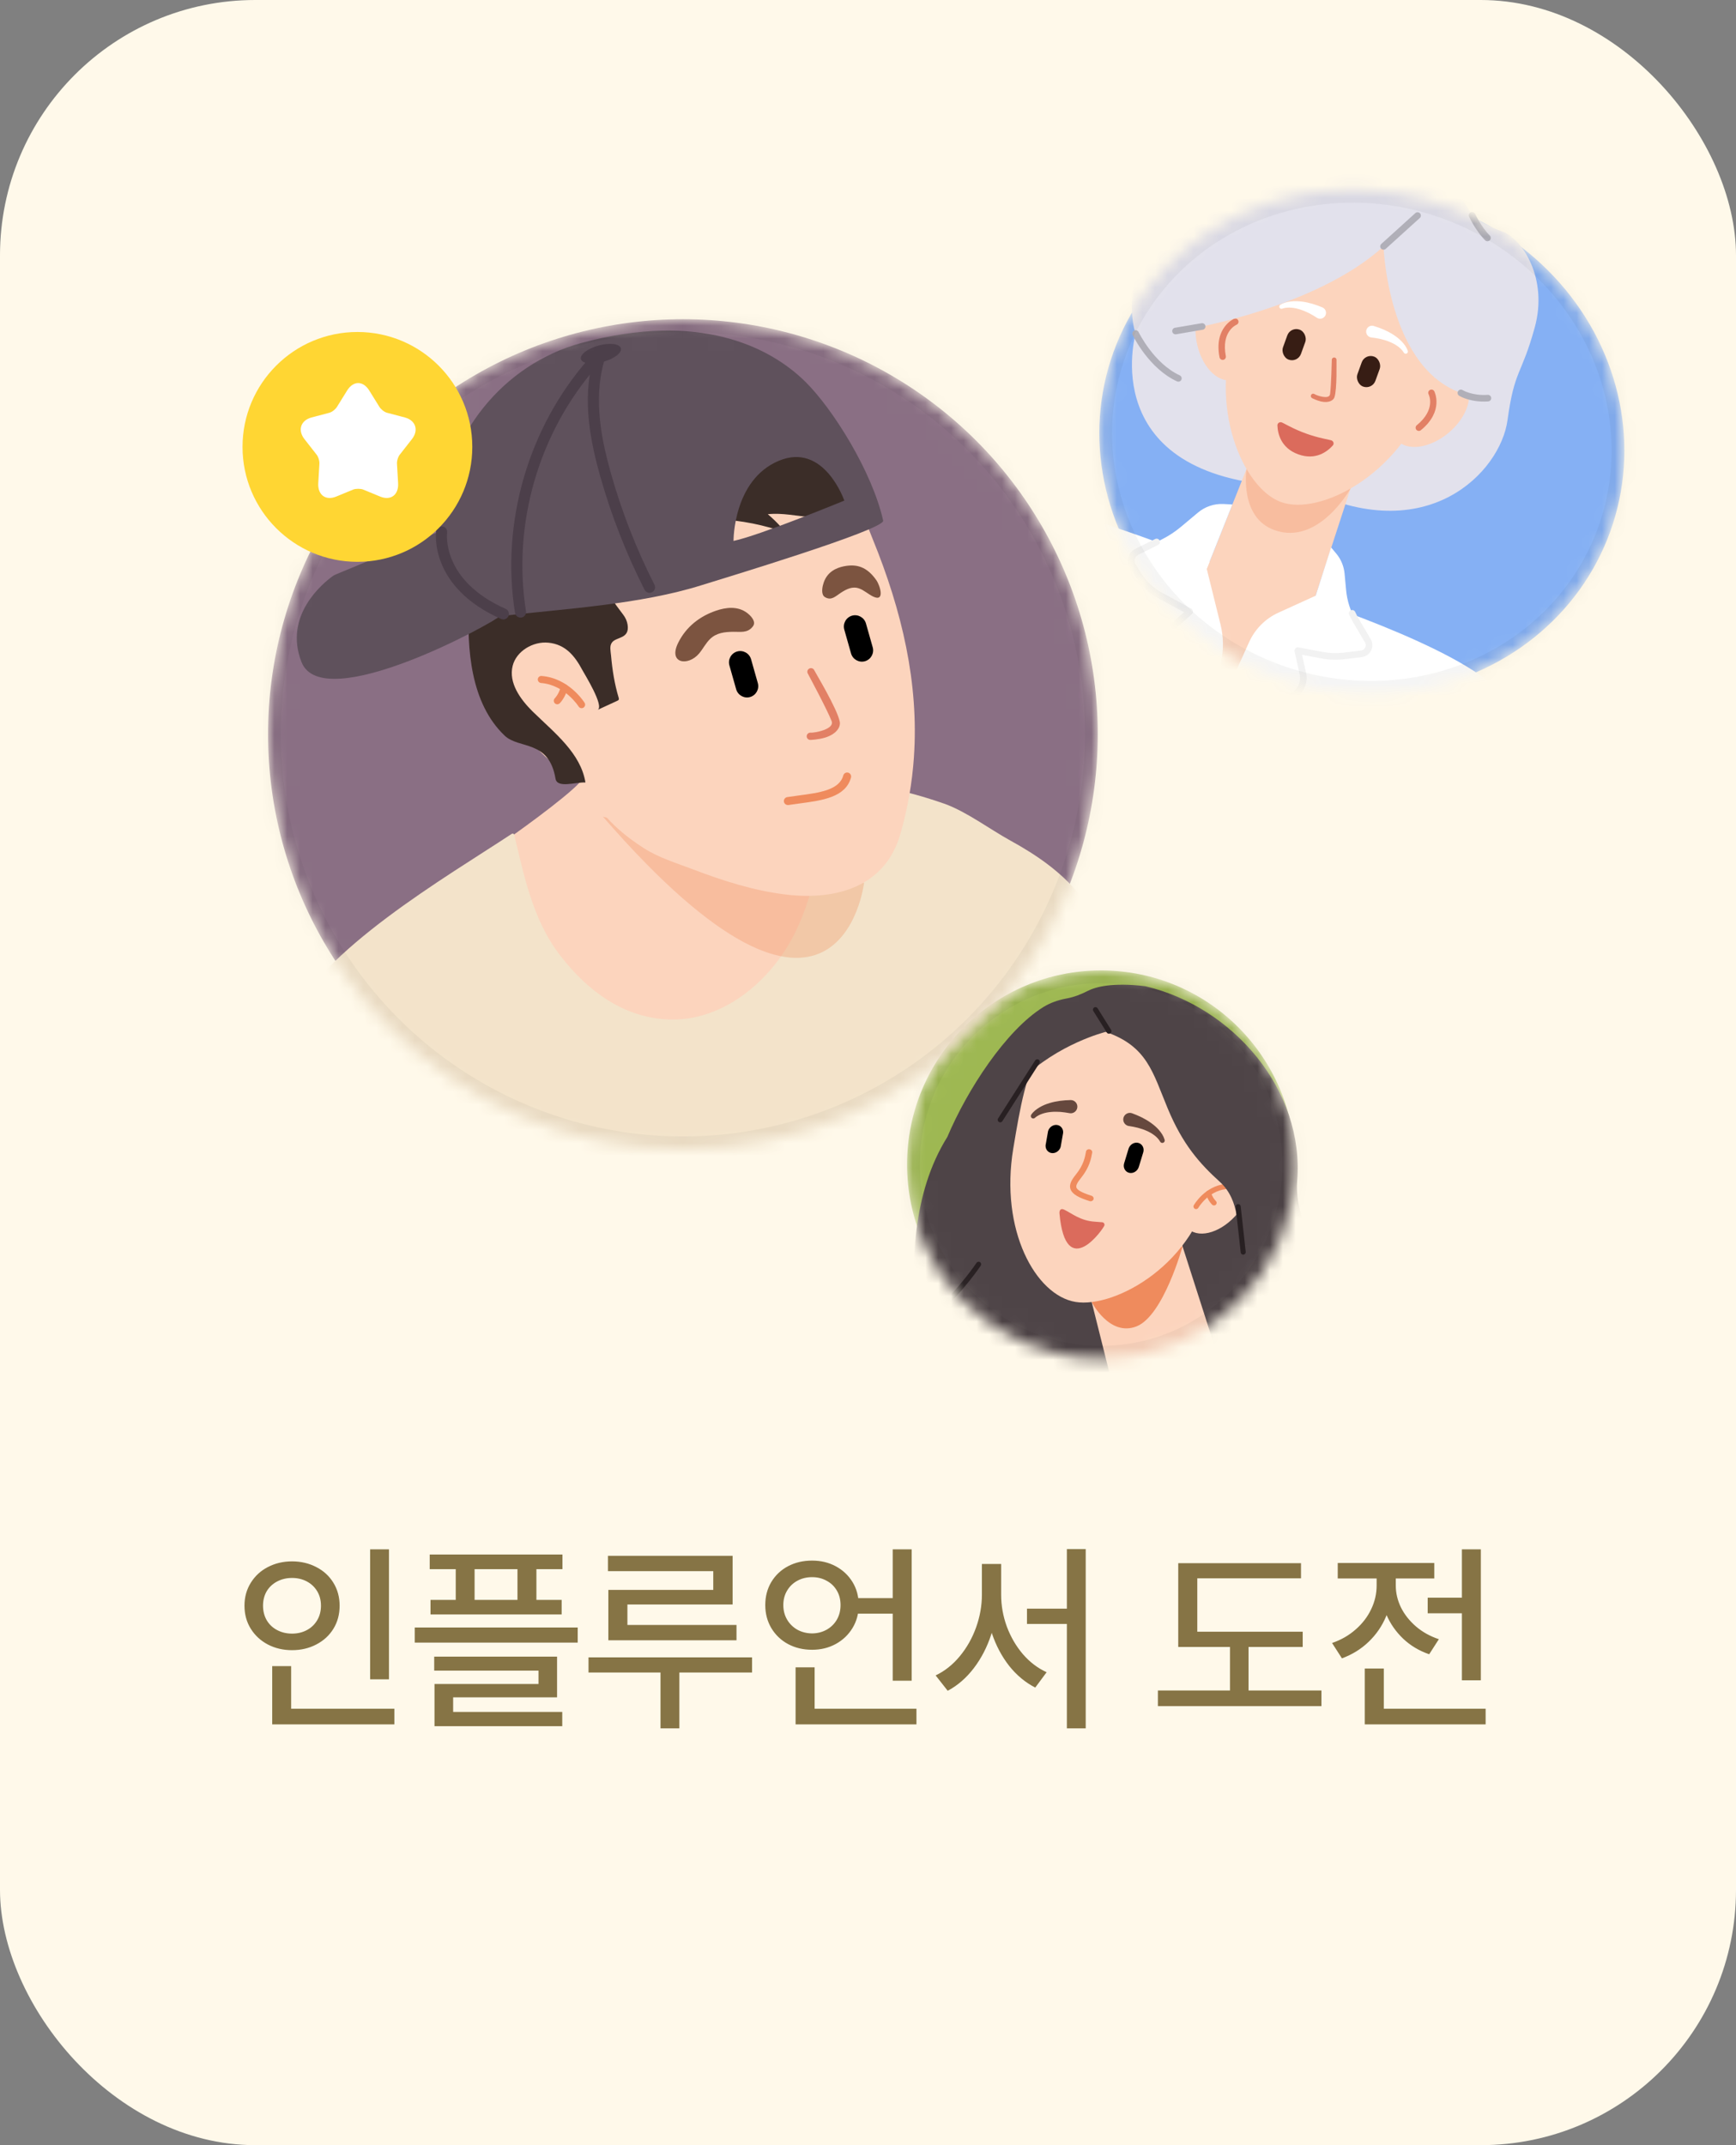 <svg width="136" height="168" viewBox="0 0 136 168" fill="none" xmlns="http://www.w3.org/2000/svg">
<rect x="0" y="0" width="136" height="168" fill="#808080" stroke="none"/>
<rect width="136" height="168" rx="20" fill="#FFF9EA"/>
<path d="M30.473 131.516H28.997V121.336H30.473V131.516ZM30.895 135.047H21.325V133.82H30.895V135.047ZM22.809 134.266H21.325V130.484H22.809V134.266ZM22.88 122.281C23.578 122.281 24.21 122.43 24.778 122.727C25.351 123.018 25.799 123.43 26.122 123.961C26.445 124.487 26.606 125.083 26.606 125.75C26.606 126.427 26.445 127.029 26.122 127.555C25.799 128.081 25.351 128.492 24.778 128.789C24.21 129.086 23.578 129.234 22.88 129.234C22.182 129.234 21.549 129.086 20.981 128.789C20.419 128.492 19.973 128.081 19.645 127.555C19.317 127.029 19.153 126.427 19.153 125.75C19.153 125.083 19.317 124.487 19.645 123.961C19.973 123.43 20.419 123.018 20.981 122.727C21.549 122.43 22.182 122.281 22.88 122.281ZM22.88 123.578C22.453 123.578 22.065 123.669 21.716 123.852C21.367 124.034 21.093 124.289 20.895 124.617C20.703 124.945 20.606 125.323 20.606 125.75C20.606 126.177 20.703 126.557 20.895 126.891C21.093 127.224 21.367 127.482 21.716 127.664C22.065 127.846 22.453 127.938 22.88 127.938C23.307 127.938 23.692 127.846 24.036 127.664C24.38 127.482 24.651 127.224 24.848 126.891C25.046 126.557 25.145 126.177 25.145 125.75C25.145 125.323 25.046 124.945 24.848 124.617C24.651 124.289 24.38 124.034 24.036 123.852C23.692 123.669 23.307 123.578 22.88 123.578ZM44.062 122.891H33.664V121.742H44.062V122.891ZM44 126.438H33.727V125.297H44V126.438ZM37.18 126.055H35.703V122.18H37.18V126.055ZM42.023 126.055H40.539V122.18H42.023V126.055ZM45.258 128.641H32.492V127.461H45.258V128.641ZM43.641 132.93H35.5V134.508H34.039V131.883H42.188V130.836H34.016V129.742H43.641V132.93ZM44.047 135.188H34.039V134.07H44.047V135.188ZM57.394 125.656H49.152V127.977H47.659V124.516H55.878V123.047H47.628V121.844H57.394V125.656ZM57.698 128.461H47.659V127.258H57.698V128.461ZM58.917 130.984H46.105V129.797H58.917V130.984ZM53.222 135.359H51.745V130.227H53.222V135.359ZM70.577 126.375H66.787V125.156H70.577V126.375ZM71.42 131.625H69.936V121.336H71.42V131.625ZM71.795 135.047H62.327V133.82H71.795V135.047ZM63.819 134.375H62.327V130.578H63.819V134.375ZM63.623 122.219C64.306 122.219 64.923 122.367 65.475 122.664C66.027 122.961 66.465 123.372 66.787 123.898C67.11 124.424 67.272 125.026 67.272 125.703C67.272 126.37 67.11 126.969 66.787 127.5C66.465 128.031 66.027 128.448 65.475 128.75C64.923 129.052 64.306 129.203 63.623 129.203C62.925 129.203 62.298 129.055 61.741 128.758C61.188 128.461 60.751 128.044 60.428 127.508C60.11 126.971 59.952 126.37 59.952 125.703C59.952 125.026 60.11 124.422 60.428 123.891C60.751 123.359 61.188 122.948 61.741 122.656C62.298 122.365 62.925 122.219 63.623 122.219ZM63.623 123.516C63.196 123.516 62.811 123.609 62.467 123.797C62.129 123.979 61.86 124.237 61.663 124.57C61.465 124.898 61.366 125.276 61.366 125.703C61.366 126.125 61.465 126.505 61.663 126.844C61.86 127.177 62.129 127.44 62.467 127.633C62.811 127.82 63.196 127.917 63.623 127.922C64.04 127.917 64.418 127.82 64.756 127.633C65.1 127.44 65.368 127.177 65.561 126.844C65.754 126.505 65.85 126.125 65.85 125.703C65.85 125.276 65.754 124.898 65.561 124.57C65.368 124.237 65.1 123.979 64.756 123.797C64.418 123.609 64.04 123.516 63.623 123.516ZM84.322 127.18H80.455V125.984H84.322V127.18ZM78.142 124.883C78.142 125.956 77.981 126.992 77.658 127.992C77.335 128.987 76.879 129.87 76.291 130.641C75.702 131.411 75.02 132.003 74.244 132.414L73.298 131.211C74.012 130.872 74.642 130.372 75.189 129.711C75.741 129.044 76.168 128.289 76.47 127.445C76.772 126.602 76.923 125.747 76.923 124.883V122.484H78.142V124.883ZM78.431 124.883C78.431 125.742 78.58 126.578 78.877 127.391C79.179 128.198 79.598 128.917 80.134 129.547C80.676 130.172 81.296 130.643 81.994 130.961L81.103 132.164C80.322 131.763 79.64 131.195 79.056 130.461C78.478 129.721 78.028 128.872 77.705 127.914C77.387 126.951 77.228 125.94 77.228 124.883V122.484H78.431V124.883ZM85.056 135.359H83.58V121.32H85.056V135.359ZM102.055 128.984H92.305V127.789H102.055V128.984ZM103.523 133.617H90.711V132.391H103.523V133.617ZM97.812 132.844H96.359V128.32H97.812V132.844ZM101.922 123.609H93.797V128.336H92.305V122.422H101.922V123.609ZM115.347 126.344H111.847V125.125H115.347V126.344ZM116.011 131.594H114.527V121.336H116.011V131.594ZM116.386 135.047H106.917V133.82H116.386V135.047ZM108.409 134.469H106.917V130.672H108.409V134.469ZM109.066 124.164C109.066 125.018 108.907 125.826 108.589 126.586C108.271 127.346 107.816 128.01 107.222 128.578C106.633 129.146 105.935 129.578 105.128 129.875L104.355 128.672C105.058 128.432 105.672 128.081 106.198 127.617C106.73 127.154 107.136 126.625 107.417 126.031C107.704 125.438 107.847 124.815 107.847 124.164V123.094H109.066V124.164ZM109.347 124.172C109.347 124.76 109.482 125.333 109.753 125.891C110.029 126.443 110.42 126.938 110.925 127.375C111.435 127.812 112.034 128.146 112.722 128.375L111.964 129.555C111.178 129.284 110.498 128.878 109.925 128.336C109.352 127.789 108.912 127.156 108.605 126.438C108.297 125.719 108.144 124.964 108.144 124.172V123.094H109.347V124.172ZM112.363 123.617H104.8V122.406H112.363V123.617Z" fill="#867445"/>
<mask id="mask0_2691_45429" style="mask-type:alpha" maskUnits="userSpaceOnUse" x="86" y="14" width="42" height="41">
<path d="M125.488 41.403C121.948 51.187 110.673 56.145 100.257 52.376C89.841 48.607 84.35 37.583 87.89 27.799C91.43 18.015 102.704 13.057 113.121 16.826C123.537 20.595 129.028 31.619 125.488 41.403Z" fill="#D9D9D9" stroke="black" stroke-width="1.394"/>
</mask>
<g mask="url(#mask0_2691_45429)">
<ellipse cx="106.689" cy="34.601" rx="20.689" ry="19.6" transform="rotate(19.892 106.689 34.601)" fill="#85B0F4"/>
<g clip-path="url(#clip0_2691_45429)">
<path d="M100.807 38.075C85.738 37.322 88.968 26.124 88.968 26.124C88.968 26.124 88.044 23.893 89.436 19.363C90.827 14.833 96.316 14.023 98.089 12.768C99.864 11.513 99.799 9.182 105.65 9.486C111.502 9.789 115.33 16.863 115.33 16.863C115.33 16.863 116.073 17.544 117.677 18.125C119.281 18.705 121.288 21.822 120.233 25.646C119.179 29.47 118.652 28.875 118.098 32.918C117.543 36.959 111.795 43.041 102.154 38.234L100.808 38.077L100.807 38.075Z" fill="#E2E1EC"/>
<path d="M67.272 55.912C66.871 60.845 69.091 68.11 69.091 68.11L52.557 90.515C56.567 98.89 76.733 106.071 76.733 106.071L77.213 104.745C97.269 112.232 104.125 108.135 104.125 108.135L104.535 81.165L112.376 73.847C112.376 73.847 115.659 74.343 118.786 75.59C121.913 76.837 128.267 83.521 136.002 84.474C143.738 85.426 147.157 70.871 147.157 70.871L150.777 63.74C143.614 61.841 138.88 52.914 138.88 52.914L132.088 66.901C127.801 65.35 121.092 56.46 115.93 52.862C110.769 49.263 98.837 45.686 98.837 45.686C98.837 45.686 81.609 38.187 73.476 38.21C65.343 38.233 53.462 39.348 53.462 39.348C53.462 39.348 57.569 30.134 60.867 25.654C60.867 25.654 56.929 25.131 52.683 26.174C48.438 27.218 43.667 24.718 43.667 24.718C43.667 24.718 38.584 39.124 37.356 42.161C36.128 45.199 36.625 51.309 42.13 53.559C47.635 55.808 59.957 55.094 62.875 55.392C65.848 55.696 67.271 55.913 67.271 55.913L67.272 55.912Z" fill="white"/>
<path d="M101.668 50.955L94.011 58.886L93.203 47.892L97.654 36.733L99.893 31.125L107.258 33.79L104.485 42.302L101.668 50.955Z" fill="#FCD4BD"/>
<path d="M97.654 36.733C97.654 36.733 97.067 40.512 99.824 41.509C103.311 42.771 105.804 38.256 105.804 38.256C105.804 38.256 104.016 36.915 103.805 36.936C103.595 36.959 97.653 36.732 97.653 36.732L97.654 36.733Z" fill="#F8BD9F"/>
<path d="M108.401 17.089C100.911 14.379 99.094 19.4 96.852 25.595C94.611 31.79 97.338 38.227 100.357 39.319C103.377 40.412 109.591 37.211 111.833 31.016C114.075 24.821 115.891 19.8 108.401 17.089Z" fill="#FCD4BD"/>
<path d="M113.495 33.888C112.028 35.123 110.203 35.372 109.42 34.442C108.637 33.511 109.192 31.757 110.659 30.52C112.126 29.282 113.951 29.035 114.734 29.965C115.517 30.896 114.963 32.651 113.495 33.888Z" fill="#FCD4BD"/>
<path d="M111.067 33.734C111.025 33.719 110.988 33.693 110.957 33.657C110.869 33.549 110.885 33.391 110.993 33.302C112.503 32.069 111.944 30.926 111.918 30.878C111.854 30.755 111.903 30.604 112.025 30.539C112.148 30.475 112.3 30.521 112.364 30.645C112.372 30.661 113.152 32.19 111.311 33.692C111.24 33.751 111.147 33.763 111.066 33.734L111.067 33.734Z" fill="#E28065"/>
<path d="M93.737 26.737C94.074 28.625 95.317 29.984 96.514 29.77C97.711 29.556 98.407 27.853 98.072 25.963C97.734 24.075 96.492 22.716 95.294 22.93C94.097 23.144 93.401 24.847 93.737 26.737Z" fill="#FCD4BD"/>
<path d="M95.7 28.171C95.619 28.141 95.555 28.072 95.538 27.982C95.086 25.649 96.663 24.972 96.679 24.966C96.809 24.913 96.956 24.974 97.008 25.104C97.06 25.231 97 25.378 96.872 25.432C96.812 25.458 95.663 25.983 96.033 27.887C96.06 28.024 95.97 28.157 95.833 28.183C95.787 28.192 95.742 28.187 95.7 28.172L95.7 28.171Z" fill="#E28065"/>
<path d="M100.305 23.864C100.589 23.697 100.856 23.643 101.144 23.606C101.428 23.574 101.712 23.585 101.99 23.619C102.549 23.689 103.085 23.858 103.594 24.073L103.598 24.074C103.833 24.173 103.943 24.444 103.845 24.679C103.745 24.913 103.475 25.023 103.24 24.925C103.214 24.914 103.187 24.9 103.166 24.885C102.755 24.615 102.32 24.386 101.86 24.24C101.63 24.166 101.395 24.113 101.157 24.096C100.928 24.077 100.667 24.099 100.483 24.162L100.45 24.175C100.36 24.206 100.262 24.16 100.23 24.07C100.203 23.991 100.235 23.905 100.305 23.864Z" fill="white"/>
<path d="M109.959 27.59C109.86 27.423 109.672 27.239 109.484 27.107C109.29 26.968 109.075 26.859 108.852 26.768C108.405 26.585 107.923 26.484 107.435 26.429C107.182 26.4 106.999 26.172 107.028 25.918C107.057 25.665 107.285 25.482 107.539 25.511C107.567 25.514 107.594 25.52 107.619 25.527L107.626 25.53C108.154 25.691 108.675 25.904 109.149 26.208C109.384 26.36 109.611 26.533 109.807 26.739C110.004 26.951 110.176 27.164 110.287 27.475C110.319 27.564 110.272 27.663 110.183 27.695C110.104 27.724 110.019 27.69 109.978 27.621L109.96 27.59L109.959 27.59Z" fill="white"/>
<rect x="101.104" y="25.561" width="1.5" height="2.5" rx="0.75" transform="rotate(19.892 101.104 25.561)" fill="#371D14"/>
<rect x="106.934" y="27.67" width="1.5" height="2.5" rx="0.75" transform="rotate(19.892 106.934 27.67)" fill="#371D14"/>
<path d="M103.481 31.441C104.097 31.581 104.459 31.359 104.541 31.114C104.76 30.466 104.691 28.297 104.703 28.207C104.718 28.105 104.647 28.012 104.546 27.998C104.444 27.983 104.351 28.054 104.336 28.156C104.333 28.177 104.291 30.234 104.198 30.874C104.133 31.325 103.13 30.968 102.981 30.864C102.897 30.806 102.782 30.827 102.724 30.91C102.665 30.994 102.685 31.109 102.769 31.168C102.812 31.197 103.176 31.371 103.481 31.44L103.481 31.441Z" fill="#E28065"/>
<path d="M104.257 34.474C104.457 34.517 104.547 34.74 104.41 34.892C103.996 35.353 103.081 36.079 101.709 35.582C100.336 35.086 100.098 33.942 100.074 33.323C100.066 33.119 100.278 33.005 100.46 33.1L100.991 33.374C101.839 33.814 102.741 34.141 103.674 34.345L104.257 34.474Z" fill="#DB6B5C"/>
<path d="M92.092 25.923C92.58 25.944 103.026 24.199 108.387 19.296C108.387 19.296 108.746 30.041 115.707 31.087L114.753 21.187L108.774 16.056L101.845 15.611C101.845 15.611 96.7 19.346 96.459 19.553C96.22 19.759 92.092 25.924 92.092 25.924L92.092 25.923Z" fill="#E2E1EC"/>
<path d="M108.298 19.539C108.259 19.525 108.224 19.503 108.195 19.47C108.098 19.364 108.107 19.201 108.212 19.105L110.879 16.689C110.984 16.593 111.148 16.602 111.245 16.707C111.341 16.814 111.332 16.977 111.227 17.073L108.56 19.488C108.488 19.555 108.386 19.571 108.298 19.539Z" fill="#B0AFB8"/>
<path d="M92.228 29.875C92.222 29.873 92.215 29.87 92.208 29.868C90.007 28.855 88.786 26.341 88.734 26.235C88.673 26.105 88.728 25.952 88.856 25.889C88.985 25.827 89.14 25.882 89.201 26.011C89.213 26.035 90.395 28.464 92.423 29.397C92.553 29.457 92.609 29.611 92.549 29.741C92.493 29.863 92.352 29.921 92.227 29.876L92.228 29.875Z" fill="#B0AFB8"/>
<path d="M114.777 31.206C114.486 31.101 114.323 30.999 114.308 30.991C114.188 30.914 114.152 30.756 114.228 30.634C114.304 30.514 114.462 30.473 114.585 30.553C114.591 30.555 115.325 31.005 116.548 30.924C116.691 30.914 116.815 31.022 116.824 31.164C116.834 31.306 116.726 31.43 116.583 31.439C115.781 31.492 115.165 31.345 114.776 31.204L114.777 31.206Z" fill="#B0AFB8"/>
<path d="M92.004 26.169C91.919 26.138 91.853 26.064 91.837 25.968C91.814 25.828 91.908 25.693 92.048 25.669L94.135 25.314C94.275 25.29 94.41 25.384 94.433 25.525C94.457 25.665 94.362 25.8 94.222 25.823L92.136 26.179C92.09 26.187 92.045 26.182 92.004 26.168L92.004 26.169Z" fill="#B0AFB8"/>
<path d="M116.441 18.881C116.406 18.868 116.373 18.847 116.345 18.818C115.6 18.065 115.114 17.013 115.093 16.968C115.034 16.838 115.091 16.685 115.221 16.625C115.351 16.566 115.504 16.623 115.565 16.752C115.57 16.763 116.034 17.767 116.715 18.454C116.815 18.556 116.814 18.719 116.713 18.82C116.639 18.892 116.533 18.912 116.442 18.879L116.441 18.881Z" fill="#B0AFB8"/>
<path d="M96.547 39.508L94.537 44.548L95.616 48.904C95.858 49.879 95.869 50.895 95.651 51.874L94.211 58.336L97.861 50.279C98.322 49.261 99.138 48.443 100.156 47.98L103.07 46.654L104.281 42.873L104.674 43.342C105.051 43.79 105.282 44.343 105.336 44.927L105.456 46.221C105.534 47.059 105.795 47.869 106.223 48.593L107.162 50.186C107.41 50.608 107.145 51.146 106.658 51.205L105.279 51.373C104.716 51.441 104.147 51.422 103.591 51.317L101.671 50.956L102.069 52.753C102.223 53.451 101.9 54.165 101.274 54.51L97.861 56.387C97.3 56.697 96.82 57.136 96.464 57.668L92.201 64.04L93.052 56.576C93.155 55.665 92.906 54.749 92.352 54.018L90.684 51.81C90.263 51.253 90.339 50.465 90.859 49.998L93.205 47.894L90.877 46.631C90.186 46.257 89.605 45.71 89.189 45.044L88.741 44.328C88.497 43.937 88.643 43.423 89.055 43.219L90.978 42.265C91.526 41.993 92.041 41.657 92.511 41.264L93.854 40.14C94.411 39.674 95.123 39.436 95.847 39.472L96.547 39.508Z" fill="white"/>
<path d="M92.04 64.019C91.928 63.979 91.855 63.865 91.872 63.744L92.794 56.542C92.889 55.696 92.66 54.854 92.145 54.172L90.476 51.965C89.977 51.305 90.069 50.356 90.685 49.805L92.758 47.945L90.752 46.857C90.024 46.462 89.408 45.883 88.969 45.181L88.52 44.465C88.365 44.217 88.322 43.914 88.402 43.633C88.481 43.353 88.677 43.117 88.938 42.987L90.498 42.213C90.626 42.149 90.781 42.202 90.845 42.33C90.909 42.458 90.857 42.614 90.728 42.677L89.168 43.451C89.035 43.518 88.939 43.632 88.899 43.775C88.859 43.918 88.88 44.066 88.959 44.191L89.407 44.908C89.799 45.535 90.349 46.052 90.999 46.404L93.327 47.667C93.401 47.707 93.451 47.781 93.46 47.864C93.47 47.948 93.439 48.031 93.376 48.087L91.028 50.191C90.611 50.564 90.55 51.208 90.886 51.654L92.555 53.861C93.15 54.65 93.417 55.623 93.305 56.605L92.383 63.81C92.365 63.952 92.236 64.052 92.093 64.034C92.074 64.032 92.055 64.028 92.037 64.021L92.04 64.019Z" fill="#F2F2F2"/>
<path d="M92.04 64.02C92.018 64.012 91.997 64.002 91.978 63.987C91.861 63.905 91.833 63.743 91.917 63.626L96.251 57.517C96.624 56.959 97.139 56.487 97.735 56.159L101.149 54.282C101.67 53.995 101.945 53.389 101.815 52.808L101.418 51.011C101.399 50.927 101.425 50.837 101.485 50.774C101.546 50.712 101.633 50.683 101.719 50.7L103.639 51.061C104.17 51.162 104.712 51.179 105.248 51.114L106.627 50.946C106.771 50.929 106.889 50.843 106.953 50.714C107.017 50.584 107.011 50.439 106.937 50.315L106 48.723C105.888 48.534 105.787 48.338 105.697 48.14C105.638 48.01 105.696 47.856 105.826 47.797C105.958 47.739 106.111 47.797 106.169 47.927C106.251 48.108 106.343 48.286 106.444 48.46L107.382 50.052C107.544 50.325 107.556 50.659 107.415 50.943C107.274 51.228 107.003 51.421 106.686 51.46L105.307 51.628C104.717 51.699 104.122 51.68 103.539 51.569L102.005 51.28L102.318 52.695C102.495 53.498 102.116 54.337 101.395 54.733L97.981 56.61C97.457 56.898 97.005 57.312 96.674 57.809L92.336 63.924C92.267 64.02 92.144 64.056 92.037 64.018L92.04 64.02Z" fill="#F2F2F2"/>
</g>
<ellipse cx="106.689" cy="34.601" rx="20.689" ry="19.6" transform="rotate(19.892 106.689 34.601)" stroke="black" stroke-opacity="0.04" stroke-width="2" style="mix-blend-mode:multiply"/>
</g>
<mask id="mask1_2691_45429" style="mask-type:alpha" maskUnits="userSpaceOnUse" x="71" y="76" width="31" height="31">
<circle cx="86.261" cy="91.2" r="14.503" fill="#D9D9D9" stroke="black" stroke-width="1.394"/>
</mask>
<g mask="url(#mask1_2691_45429)">
<circle cx="86.261" cy="91.2" r="15.2" fill="#9EB852"/>
<g clip-path="url(#clip1_2691_45429)">
<path d="M100.864 106.533C100.864 106.533 117.472 97.647 127.091 89.124L131.31 85.181L153.63 68.874L159.237 63.965L160.759 66.174L157.27 74.289L147.003 82.859C147.003 82.859 138.783 90.885 131.258 95.649C131.258 95.649 120.292 109.177 105.782 118.587L100.862 106.532L100.864 106.533Z" fill="#FCD4BD"/>
<path d="M70.122 113.498C74.293 110.956 68.622 97.998 74.218 89.036C75.775 85.345 78.805 80.679 81.746 78.863C82.279 78.534 82.88 78.327 83.496 78.208L83.581 78.192C84.148 78.084 84.687 77.874 85.201 77.611C85.823 77.29 87.139 76.923 89.734 77.238C96.622 78.863 102.209 85.393 101.622 92.498C100.951 100.619 118.279 115.036 112.536 120.159C106.964 125.128 91.905 136.506 80.857 127.796C69.81 119.086 65.953 116.04 70.122 113.498Z" fill="#4E4447"/>
<path d="M64.045 109.068C64.097 109.101 64.163 109.109 64.225 109.085C72.348 105.936 76.787 99.187 76.831 99.12C76.89 99.026 76.865 98.904 76.772 98.844C76.68 98.786 76.556 98.813 76.498 98.905C76.454 98.972 72.081 105.613 64.082 108.716C63.979 108.757 63.928 108.87 63.968 108.974C63.983 109.016 64.011 109.048 64.046 109.071L64.045 109.068Z" fill="#282022"/>
<path d="M101.982 116.156L98.67 107.122L92.591 108.767L84.47 108.83C85.953 111.988 89.254 117.066 95.77 119.23C95.77 119.23 99.13 119.29 101.98 116.155L101.982 116.156Z" fill="#FCD4BD"/>
<path d="M3.407 88.158C3.407 88.158 3.284 88.586 4.799 89.284C6.312 89.977 8.542 90.752 10.803 92.145C12.93 93.454 13.516 94.367 13.149 95.114C12.782 95.857 11.067 96.5 9.844 96.369C8.62 96.243 7.355 96.522 7.518 97.116C7.682 97.708 9.913 98.047 11.456 98.273C12.999 98.498 15.806 98.875 17.817 98.366C19.83 97.857 23.354 98.641 23.354 98.641C23.354 98.641 30.344 102.553 39.114 105.131C47.886 107.707 49.012 108.511 57.047 112.046C64.541 115.345 74.256 120.397 74.256 120.397C74.256 120.397 77.281 126.433 78.465 132.472C80.627 131.586 83.491 129.65 85 125.456C86.736 120.642 83.641 113.247 81.322 108.765L75.869 107.108C73.595 106.415 71.262 105.939 68.9 105.681L68.035 105.586L49.52 98.799L45.691 97.278C43.436 96.379 41.071 95.784 38.662 95.501L22.18 93.567L14.893 92.409C14.893 92.409 9.697 89.91 7.899 89.176C6.105 88.44 3.633 87.474 3.406 88.156L3.407 88.158Z" fill="#FCD4BD"/>
<path d="M93.395 164.839C93.395 164.839 103.816 145.48 103.998 140.895C103.998 140.895 107.978 136.467 109.261 131.948C110.547 127.43 109.609 117.244 100.865 106.532L98.672 107.124L101.983 116.158C99.134 119.292 95.773 119.233 95.773 119.233C89.256 117.07 85.954 111.991 84.473 108.833L81.601 108.853L81.323 108.771C83.64 113.252 86.737 120.648 85.001 125.462C83.492 129.657 80.628 131.592 78.466 132.478C78.508 132.685 78.546 132.893 78.582 133.101C79.674 139.338 77.425 145.747 77.425 145.747C77.425 145.747 69.615 147.024 64.7 150.869" fill="#F17255"/>
<path d="M88.329 113.152L96.849 110.72L93.235 99.459L91.418 93.799L84.005 95.915L86.15 104.465L88.329 113.152Z" fill="#FCD4BD"/>
<path d="M92.642 97.613C92.642 97.613 91.151 103.048 89.034 103.877C86.914 104.706 85.524 101.97 85.524 101.97L87.666 97.496L92.642 97.613Z" fill="#EF8B5D"/>
<path d="M89.044 79.653C96.776 80.94 95.913 86.126 94.847 92.524C93.782 98.921 87.371 102.48 84.252 101.961C81.135 101.442 78.315 96.344 79.381 89.949C80.446 83.552 81.311 78.367 89.043 79.654L89.044 79.653Z" fill="#FCD4BD"/>
<path d="M96.97 95.009C95.77 96.468 94.048 97.033 93.123 96.272C92.199 95.512 92.423 93.713 93.623 92.255C94.822 90.796 96.544 90.231 97.47 90.992C98.393 91.752 98.17 93.551 96.97 95.009Z" fill="#FCD4BD"/>
<path d="M91.239 89.263C91.141 88.943 90.984 88.725 90.799 88.504C90.613 88.288 90.397 88.104 90.17 87.942C89.944 87.776 89.701 87.642 89.456 87.513C89.208 87.391 88.954 87.286 88.695 87.189C88.428 87.088 88.129 87.225 88.029 87.492C87.929 87.759 88.065 88.058 88.332 88.159C88.365 88.171 88.399 88.181 88.433 88.185L88.441 88.185C88.677 88.221 88.912 88.264 89.144 88.324C89.371 88.388 89.602 88.457 89.813 88.555C90.028 88.648 90.235 88.761 90.419 88.9C90.599 89.031 90.777 89.22 90.867 89.377L90.888 89.414C90.942 89.506 91.058 89.537 91.151 89.485C91.23 89.44 91.265 89.346 91.24 89.262L91.239 89.263Z" fill="#66483E"/>
<path d="M81.104 87.521C81.24 87.401 81.469 87.282 81.683 87.214C81.903 87.141 82.135 87.101 82.368 87.082C82.6 87.059 82.84 87.068 83.076 87.08C83.314 87.101 83.55 87.135 83.787 87.178L83.792 87.18C84.074 87.23 84.342 87.043 84.393 86.762C84.445 86.48 84.257 86.212 83.975 86.16C83.94 86.153 83.903 86.151 83.868 86.152C83.593 86.159 83.319 86.177 83.044 86.213C82.769 86.255 82.496 86.303 82.228 86.387C81.96 86.468 81.698 86.571 81.452 86.716C81.204 86.866 80.984 87.02 80.79 87.292C80.729 87.379 80.748 87.499 80.834 87.561C80.908 87.614 81.007 87.607 81.073 87.549L81.106 87.522L81.104 87.521Z" fill="#66483E"/>
<path d="M96.19 92.96C96.176 93.049 96.105 93.12 96.013 93.131C94.637 93.294 93.888 94.576 93.879 94.59C93.823 94.687 93.699 94.722 93.601 94.666C93.503 94.61 93.468 94.486 93.524 94.388C93.559 94.328 94.379 92.915 95.965 92.727C96.077 92.714 96.178 92.793 96.191 92.906C96.194 92.924 96.193 92.943 96.189 92.962L96.19 92.96Z" fill="#EF8B5D"/>
<path d="M95.309 94.234C95.305 94.272 95.288 94.308 95.26 94.338C95.185 94.422 95.055 94.43 94.971 94.355C94.958 94.343 94.626 94.043 94.48 93.503C94.45 93.394 94.515 93.282 94.624 93.251C94.732 93.221 94.845 93.287 94.875 93.395C94.989 93.814 95.243 94.047 95.245 94.051C95.299 94.099 95.321 94.17 95.311 94.236L95.309 94.234Z" fill="#EF8B5D"/>
<path d="M96.968 96.919C96.947 96.451 97.183 94.027 95.574 92.568C93.967 91.11 92.652 89.629 91.475 86.798C90.299 83.966 89.875 81.938 86.619 80.814C86.619 80.814 82.882 81.736 80.001 84.593C77.121 87.451 81.325 80.626 81.325 80.626C81.325 80.626 86.742 78.655 87.043 78.686C87.342 78.718 93.056 80.451 93.056 80.451C93.056 80.451 96.88 85.054 96.889 85.541C96.899 86.026 98.555 91.562 98.524 91.862C98.492 92.161 96.972 96.917 96.972 96.917L96.968 96.919Z" fill="#4E4447"/>
<path d="M97.286 98.228C97.324 98.252 97.368 98.263 97.416 98.258C97.525 98.245 97.603 98.147 97.592 98.038L97.198 94.477C97.186 94.367 97.087 94.29 96.978 94.3C96.868 94.313 96.791 94.412 96.802 94.52L97.197 98.082C97.204 98.144 97.239 98.196 97.289 98.228L97.286 98.228Z" fill="#282022"/>
<path d="M86.768 80.926C86.831 80.966 86.913 80.97 86.981 80.927C87.074 80.867 87.103 80.746 87.044 80.653L85.988 78.966C85.93 78.874 85.807 78.845 85.714 78.904C85.621 78.963 85.592 79.085 85.651 79.178L86.708 80.864C86.724 80.889 86.745 80.911 86.769 80.927L86.768 80.926Z" fill="#282022"/>
<path d="M78.251 87.868C78.344 87.927 78.466 87.899 78.525 87.808L81.432 83.261C81.491 83.168 81.463 83.046 81.371 82.987C81.279 82.928 81.156 82.955 81.097 83.047L78.19 87.594C78.131 87.687 78.159 87.809 78.251 87.868Z" fill="#282022"/>
<path d="M88.468 91.852C88.785 91.923 89.123 91.709 89.218 91.378L89.566 90.237C89.661 89.905 89.478 89.574 89.16 89.502C88.841 89.43 88.505 89.645 88.409 89.976L88.062 91.118C87.967 91.449 88.15 91.78 88.468 91.852Z" fill="black"/>
<path d="M82.342 90.295C82.659 90.366 82.997 90.152 83.092 89.821L83.264 88.845C83.359 88.514 83.176 88.183 82.858 88.111C82.541 88.04 82.203 88.254 82.107 88.585L81.936 89.561C81.841 89.892 82.023 90.223 82.342 90.295Z" fill="black"/>
<path fill-rule="evenodd" clip-rule="evenodd" d="M85.36 90.006C85.493 90.03 85.584 90.147 85.563 90.267C85.484 90.716 85.361 91.414 84.691 92.246C84.534 92.441 84.424 92.599 84.365 92.733C84.307 92.864 84.306 92.95 84.333 93.016C84.36 93.085 84.434 93.177 84.625 93.289C84.815 93.4 85.098 93.517 85.504 93.644C85.633 93.684 85.705 93.811 85.665 93.927C85.625 94.044 85.488 94.105 85.359 94.065C84.938 93.934 84.611 93.802 84.37 93.662C84.13 93.521 83.953 93.358 83.873 93.154C83.791 92.948 83.826 92.744 83.91 92.554C83.993 92.368 84.132 92.174 84.293 91.974C84.896 91.225 85.004 90.61 85.079 90.183C85.1 90.062 85.226 89.983 85.36 90.006Z" fill="#EF8B5D"/>
<path d="M83 95.03C82.98 94.814 83.076 94.594 83.366 94.734C83.985 95.033 84.625 95.597 85.743 95.675C85.944 95.689 86.15 95.704 86.351 95.722C86.467 95.733 86.545 95.84 86.525 95.961C86.492 96.164 83.493 100.493 83 95.03Z" fill="#DB6B5C"/>
</g>
<circle cx="86.261" cy="91.2" r="15.2" stroke="black" stroke-opacity="0.04" stroke-width="2" style="mix-blend-mode:multiply"/>
</g>
<mask id="mask2_2691_45429" style="mask-type:alpha" maskUnits="userSpaceOnUse" x="21" y="25" width="65" height="65">
<circle cx="53.5" cy="57.5" r="31.606" fill="#D9D9D9" stroke="black" stroke-width="1.788"/>
</mask>
<g mask="url(#mask2_2691_45429)">
<circle cx="53.5" cy="57.5" r="32.5" fill="#8A6F84"/>
<g clip-path="url(#clip2_2691_45429)">
<path d="M39.39 65.966C39.169 66.109 38.958 66.263 38.758 66.433C37.241 67.733 37.909 69.98 38.16 71.731C38.463 73.837 38.984 75.926 39.882 77.862C41.326 80.974 43.865 83.706 47.137 84.74C49.22 85.4 51.468 85.343 53.626 84.996C57.34 84.399 61.169 82.731 63.017 79.454C63.719 78.207 64.093 76.8 64.318 75.385C65.098 70.454 63.973 65.056 60.544 61.428C57.81 58.535 52.035 56.168 48.228 58.39C46.84 59.199 46.477 60.116 45.436 61.259C44.282 62.525 39.935 65.614 39.39 65.966Z" fill="#FCD4BD"/>
<path d="M43.889 74.834C46.063 77.653 48.928 79.744 52.47 79.845C56.628 79.963 60.351 76.882 62.226 73.168C64.101 69.453 64.491 65.189 64.793 61.04C67.916 61.255 71.006 61.903 73.959 62.936C75.683 63.54 77.54 64.944 79.182 65.846C81.172 66.94 83.079 68.242 84.528 70.016C85.126 70.748 85.641 71.549 86.291 72.234C87.352 73.349 88.724 74.105 89.96 75.022C92.031 76.556 93.719 78.54 95.39 80.504C97.15 82.576 95.742 83.239 94.277 84.929C92.886 86.533 91.637 88.26 90.542 90.08C89.447 91.9 88.51 93.814 87.742 95.795C87.194 97.207 86.945 101.377 85.214 100.214C82.547 98.425 80.122 96.327 77.866 94.164C77.427 96.022 77.947 97.916 77.921 99.792C77.893 101.82 77.504 103.853 76.862 105.775C76.21 107.728 76.473 109.603 76.99 111.544C77.423 113.168 77.523 114.897 78.202 116.462C79.545 119.558 82.551 122.028 82.741 125.582C82.785 126.388 82.672 127.24 83.03 127.962C83.949 129.81 87.082 129.391 88.142 131.161C85.2 131.788 82.359 132.894 79.764 134.418C77.77 135.588 75.842 137.037 73.562 137.424C72.704 137.569 71.814 137.558 70.983 137.814C70.144 138.072 69.411 138.587 68.666 139.054C61.891 143.314 54.314 142.764 46.647 143.166C42.624 143.378 38.597 143.681 34.627 144.386C32.669 144.733 30.727 145.172 28.823 145.748C28.116 145.961 23.343 147.189 23.245 147.887C24.066 141.981 25.64 136.191 26.274 130.262C27.89 115.154 23.353 100.13 22.132 84.985C22 83.349 21.919 81.638 22.577 80.135C25.093 74.388 34.928 68.712 40.093 65.303C40.167 65.255 40.264 65.293 40.285 65.379C41.025 68.406 41.686 71.983 43.887 74.835L43.889 74.834Z" fill="#F3E3CA"/>
<path d="M77.433 95.441C77.268 95.475 77.099 95.385 77.037 95.222C76.936 94.951 76.942 94.666 76.946 94.441L77.094 86.752C77.126 85.022 77.165 83.06 77.881 81.311C77.953 81.135 78.157 81.049 78.335 81.121C78.513 81.193 78.597 81.397 78.525 81.575C77.859 83.204 77.825 85.014 77.791 86.765L77.643 94.454C77.64 94.639 77.636 94.831 77.691 94.979C77.759 95.159 77.666 95.36 77.486 95.426C77.469 95.433 77.452 95.437 77.435 95.44L77.433 95.441Z" fill="#D8C1A3"/>
<path opacity="0.31" d="M47.235 63.959L67.694 69.131C67.694 69.131 65.795 85.337 47.235 63.959Z" fill="#EF8B5D"/>
<path d="M71.6 59.271C71.463 61.284 71.117 63.304 70.529 65.336C69.35 69.417 65.578 70.518 61.636 70.065C59.135 69.778 56.653 68.989 54.267 68.077C52.972 67.582 51.623 67.182 50.437 66.424C47.317 64.425 46.619 62.758 46.51 62.344C46.187 61.132 44.281 60.496 43.395 59.818C41.415 58.303 39.988 55.965 39.233 53.633C38.425 51.139 38.504 48.298 38.529 45.702C38.57 41.6 39.852 37.573 42.269 34.479C45.327 30.565 50.293 28.187 55.233 28.636C59.461 29.02 61.761 30.723 64.422 34.005C66.261 36.273 67.256 39.5 68.365 42.21C70.67 47.85 71.99 53.523 71.598 59.27L71.6 59.271Z" fill="#FCD4BD"/>
<path d="M41.725 55.717C41.753 55.746 41.782 55.774 41.811 55.801C43.469 57.417 45.493 58.994 45.864 61.28C45.075 61.245 43.649 61.759 43.519 60.98C43 57.907 40.666 58.689 39.534 57.611C36.873 55.078 36.556 50.846 36.746 47.185C36.909 44.049 37.239 40.92 37.736 37.819C38.203 34.892 40.123 33.418 42.216 31.53C43.546 30.33 45.758 29.947 47.44 29.355C49.965 28.466 52.62 27.564 55.258 27.753C55.419 27.765 55.437 27.991 55.279 28.024C54.894 28.104 54.542 28.235 54.181 28.537C54.878 27.957 57.831 28.731 58.643 28.922C60.069 29.255 61.446 29.647 62.499 30.684C64.874 33.02 66.408 36.298 66.837 39.587C67.082 41.477 64.74 40.574 63.512 40.493C62.37 40.419 61.314 40.15 60.15 40.27C60.506 40.57 60.841 40.894 61.153 41.239C61.27 41.371 61.14 41.572 60.971 41.518C57.467 40.392 53.619 40.348 50.095 41.415C49.498 41.596 48.92 41.852 48.419 42.226C45.856 44.132 47.439 46.328 48.827 48.147C48.999 48.374 49.121 48.639 49.165 48.92C49.345 50.064 48.271 49.853 47.937 50.325C47.734 50.613 47.839 50.986 47.871 51.351C47.969 52.468 48.143 53.562 48.465 54.638C48.479 54.688 48.493 54.741 48.474 54.789C48.454 54.838 48.401 54.864 48.351 54.887C47.838 55.124 47.327 55.359 46.813 55.596C47.378 55.336 45.785 52.782 45.627 52.485C45.039 51.383 44.313 50.465 42.959 50.333C41.767 50.214 40.452 50.984 40.162 52.145C39.831 53.471 40.75 54.751 41.726 55.722L41.725 55.717Z" fill="#3B2D28"/>
<path d="M56.091 47.828C56.865 47.564 57.785 47.447 58.52 47.995C58.762 48.176 59.157 48.557 59.059 48.907C59.043 48.969 59.008 49.021 58.971 49.069C58.561 49.6 58.017 49.469 57.431 49.48C56.768 49.49 56.143 49.557 55.643 50.029C55.298 50.354 55.076 50.814 54.768 51.179C53.906 52.202 52.309 51.977 53.139 50.322C53.771 49.061 54.847 48.253 56.092 47.828L56.091 47.828Z" fill="#7C5440"/>
<path d="M66.127 44.346C65.493 44.471 64.816 44.793 64.532 45.616C64.438 45.887 64.319 46.407 64.525 46.675C64.562 46.721 64.604 46.751 64.649 46.776C65.141 47.056 65.462 46.689 65.867 46.427C66.326 46.13 66.78 45.898 67.309 46.087C67.675 46.216 68.008 46.521 68.365 46.702C69.363 47.208 68.952 45.858 68.646 45.427C67.927 44.41 67.147 44.147 66.126 44.347L66.127 44.346Z" fill="#7C5440"/>
<path d="M45.272 40.453C42.948 40.936 41.175 40.597 38.646 39.348C38.47 39.261 38.399 39.047 38.486 38.872C38.572 38.696 38.786 38.624 38.962 38.711C41.959 40.191 43.743 40.316 46.916 39.263C47.105 39.202 47.303 39.302 47.366 39.489C47.428 39.675 47.327 39.876 47.14 39.938C46.47 40.161 45.854 40.332 45.273 40.453L45.272 40.453Z" fill="#5B2F37"/>
<path d="M42.405 39.988C42.297 40.011 42.181 39.982 42.092 39.903C41.948 39.769 41.937 39.545 42.071 39.401C43.798 37.518 46.389 36.227 49.366 35.765C52.327 35.304 55.271 35.676 57.508 36.051C57.702 36.084 57.832 36.267 57.8 36.46C57.767 36.654 57.584 36.785 57.391 36.752C55.208 36.386 52.336 36.023 49.475 36.468C46.655 36.907 44.214 38.12 42.595 39.883C42.544 39.939 42.477 39.977 42.406 39.992L42.405 39.988Z" fill="#5B2F37"/>
<path d="M40.216 39.759C40.16 39.771 40.102 39.77 40.044 39.753C39.855 39.698 39.747 39.501 39.802 39.314C40.383 37.325 41.605 35.531 43.244 34.264C44.884 32.996 46.927 32.267 48.999 32.207C49.195 32.2 49.358 32.355 49.364 32.552C49.371 32.748 49.215 32.913 49.02 32.917C47.097 32.972 45.201 33.65 43.678 34.825C42.156 36.001 41.022 37.666 40.483 39.511C40.445 39.643 40.339 39.734 40.214 39.76L40.216 39.759Z" fill="#5B2F37"/>
<path d="M42.826 49.569C42.7 49.595 42.567 49.554 42.48 49.449C42.354 49.299 42.374 49.073 42.526 48.949C44.313 47.462 45.268 45.015 44.959 42.712C44.933 42.518 45.073 42.338 45.264 42.313C45.458 42.287 45.637 42.422 45.663 42.618C46.003 45.158 44.95 47.858 42.979 49.497C42.933 49.536 42.88 49.559 42.824 49.571L42.826 49.569Z" fill="#3B2D28"/>
<path d="M38.668 50.205C38.548 50.23 38.419 50.194 38.332 50.096C38.2 49.951 38.211 49.725 38.358 49.593C38.699 49.286 39.098 49.095 39.484 48.909C39.604 48.852 39.723 48.794 39.841 48.734C41.166 48.048 42.214 46.849 42.717 45.446C42.782 45.262 42.985 45.166 43.171 45.232C43.356 45.299 43.452 45.502 43.386 45.687C42.821 47.258 41.648 48.598 40.166 49.364C40.041 49.428 39.916 49.489 39.789 49.55C39.433 49.72 39.096 49.881 38.832 50.119C38.783 50.163 38.727 50.19 38.666 50.202L38.668 50.205Z" fill="#3B2D28"/>
<path d="M36.139 48.08C37.009 49.285 37.754 48.418 39.15 48.258C44.187 47.678 50.152 47.352 55.013 45.814C56.309 45.404 69.347 41.48 69.188 40.771C68.335 36.953 65.255 32.033 63.103 29.909C60.273 27.112 54.719 24.39 45.58 26.85C39.404 28.512 34.873 34.129 34.502 40.706C34.421 42.132 35.229 46.818 36.14 48.08L36.139 48.08ZM57.465 42.361C57.465 42.361 57.427 37.604 60.992 36.096C64.559 34.586 66.144 39.205 66.144 39.205C66.144 39.205 59.529 41.931 57.464 42.363L57.465 42.361Z" fill="#5F515C"/>
<path d="M39.289 48.164C38.704 48.79 25.28 56.084 23.62 51.85C22.184 48.183 25.352 45.637 26.05 45.131C26.132 45.072 26.217 45.024 26.31 44.986L34.697 41.507L39.289 48.164Z" fill="#5F515C"/>
<path d="M39.524 48.505C39.439 48.523 39.347 48.514 39.261 48.476C33.648 45.992 34.143 41.776 34.166 41.598C34.199 41.361 34.418 41.192 34.655 41.225C34.892 41.257 35.059 41.475 35.028 41.711C35.008 41.87 34.625 45.474 39.611 47.681C39.831 47.779 39.929 48.036 39.831 48.254C39.772 48.388 39.654 48.476 39.522 48.503L39.524 48.505Z" fill="#4C3F4A"/>
<path d="M40.865 48.357C40.865 48.357 40.852 48.36 40.845 48.361C40.608 48.4 40.385 48.237 40.347 48.001C39.22 40.897 41.393 33.441 46.159 28.054C46.317 27.874 46.593 27.857 46.773 28.017C46.953 28.175 46.971 28.451 46.81 28.631C42.215 33.825 40.119 41.017 41.206 47.867C41.243 48.097 41.092 48.314 40.866 48.361L40.865 48.357Z" fill="#4C3F4A"/>
<path d="M50.973 46.421C50.785 46.46 50.589 46.37 50.497 46.191C49.053 43.35 47.883 40.355 47.017 37.286C46.291 34.709 45.571 31.339 46.469 28.134C46.534 27.903 46.774 27.768 47.005 27.833C47.236 27.897 47.371 28.137 47.307 28.369C46.467 31.365 47.159 34.583 47.855 37.05C48.704 40.063 49.854 43.006 51.273 45.796C51.383 46.009 51.297 46.272 51.082 46.38C51.046 46.398 51.011 46.411 50.974 46.419L50.973 46.421Z" fill="#4C3F4A"/>
<path d="M45.511 28.125C45.416 27.771 46.037 27.295 46.902 27.059C47.766 26.824 48.544 26.92 48.641 27.273C48.736 27.627 48.115 28.102 47.25 28.338C46.386 28.574 45.608 28.478 45.511 28.125Z" fill="#4C3F4A"/>
<path d="M17.84 107.593C18 109.876 18.292 112.146 18.699 114.387C18.988 115.976 18.782 118.201 19.875 119.534C21.289 121.259 23.532 120.731 25.598 120.624C28.248 120.485 30.589 122.016 33.178 121.645C36.802 121.126 40.398 119.864 44.047 119.286C44.201 119.261 44.373 119.229 44.466 119.113C44.53 119.035 44.545 118.934 44.556 118.839C44.834 116.639 44.618 114.473 44.628 112.259C44.739 108.873 44.702 105.487 44.554 102.113C44.233 94.758 43.307 88.344 38.898 82.069C37.641 80.28 36.12 78.546 33.988 77.651C30.688 76.266 26.428 77.28 23.698 79.646C19.738 83.081 19.981 87.687 18.97 92.069C17.788 97.194 17.479 102.431 17.842 107.589L17.84 107.593Z" fill="#F3E3CA"/>
<path d="M58.761 54.589C58.295 54.721 57.805 54.447 57.672 53.981L57.142 52.111C57.01 51.645 57.284 51.154 57.75 51.021C58.218 50.889 58.706 51.163 58.839 51.629L59.369 53.5C59.501 53.966 59.227 54.456 58.761 54.589Z" fill="black"/>
<path d="M67.761 51.785C67.295 51.916 66.805 51.642 66.672 51.177L66.142 49.306C66.01 48.84 66.284 48.349 66.75 48.216C67.216 48.085 67.706 48.359 67.839 48.825L68.369 50.695C68.501 51.161 68.227 51.652 67.761 51.785Z" fill="black"/>
<path d="M64.617 57.773C65.549 57.492 65.866 56.921 65.79 56.53C65.591 55.494 63.852 52.637 63.799 52.507C63.741 52.359 63.576 52.288 63.428 52.346C63.281 52.404 63.21 52.569 63.268 52.717C63.28 52.749 64.787 55.539 65.148 56.468C65.404 57.122 63.786 57.405 63.509 57.379C63.352 57.365 63.213 57.481 63.198 57.636C63.183 57.794 63.297 57.933 63.455 57.947C63.534 57.955 64.154 57.911 64.617 57.771L64.617 57.773Z" fill="#E28065"/>
<path d="M61.748 63.049C61.748 63.049 61.763 63.045 61.771 63.046C62.057 63.001 62.357 62.96 62.647 62.922C64.417 62.687 66.247 62.443 66.668 60.895C66.713 60.728 66.614 60.556 66.448 60.511C66.281 60.466 66.109 60.565 66.064 60.73C65.752 61.876 64.204 62.083 62.565 62.3C62.272 62.34 61.968 62.379 61.675 62.425C61.504 62.452 61.387 62.612 61.413 62.783C61.438 62.946 61.585 63.059 61.747 63.045L61.748 63.049Z" fill="#EF8B5D"/>
<path d="M42.134 53.268C42.159 53.386 42.258 53.478 42.383 53.489C44.244 53.634 45.321 55.316 45.331 55.334C45.413 55.462 45.582 55.501 45.71 55.42C45.839 55.339 45.878 55.17 45.798 55.041C45.749 54.962 44.569 53.105 42.427 52.939C42.276 52.927 42.143 53.041 42.131 53.193C42.129 53.218 42.131 53.243 42.136 53.268L42.134 53.268Z" fill="#EF8B5D"/>
<path d="M43.387 54.934C43.398 54.985 43.42 55.033 43.459 55.072C43.565 55.18 43.739 55.184 43.849 55.078C43.867 55.06 44.295 54.639 44.463 53.904C44.498 53.757 44.403 53.608 44.257 53.575C44.108 53.54 43.963 53.634 43.928 53.781C43.797 54.35 43.471 54.679 43.467 54.682C43.398 54.749 43.371 54.845 43.389 54.934L43.387 54.934Z" fill="#EF8B5D"/>
</g>
<circle cx="53.5" cy="57.5" r="32.5" stroke="black" stroke-opacity="0.04" stroke-width="2" style="mix-blend-mode:multiply"/>
</g>
<circle cx="28" cy="35" r="9" fill="#FFD633"/>
<path d="M31.336 35.585C31.188 35.754 31.085 36.093 31.1 36.323L31.188 37.83C31.247 38.753 30.613 39.229 29.787 38.891L28.445 38.338C28.238 38.261 27.884 38.261 27.677 38.338L26.335 38.891C25.509 39.229 24.875 38.753 24.934 37.83L25.022 36.323C25.037 36.093 24.934 35.754 24.786 35.585L23.872 34.417C23.296 33.709 23.547 32.925 24.403 32.695L25.804 32.326C26.025 32.264 26.291 32.049 26.409 31.849L27.191 30.588C27.677 29.804 28.445 29.804 28.931 30.588L29.713 31.849C29.831 32.049 30.097 32.264 30.318 32.326L31.719 32.695C32.575 32.925 32.826 33.709 32.251 34.417L31.336 35.585Z" fill="white"/>
<defs>
<clipPath id="clip0_2691_45429">
<rect width="114" height="101" fill="white" transform="translate(55.828 -8.9) rotate(19.892)"/>
</clipPath>
<clipPath id="clip1_2691_45429">
<rect width="122.17" height="124.14" fill="white" transform="matrix(-0.843 -0.539 -0.539 0.843 162.526 66.068)"/>
</clipPath>
<clipPath id="clip2_2691_45429">
<rect width="84.828" height="116" fill="white" transform="translate(0.061 36.25) rotate(-11.734)"/>
</clipPath>
</defs>
</svg>
